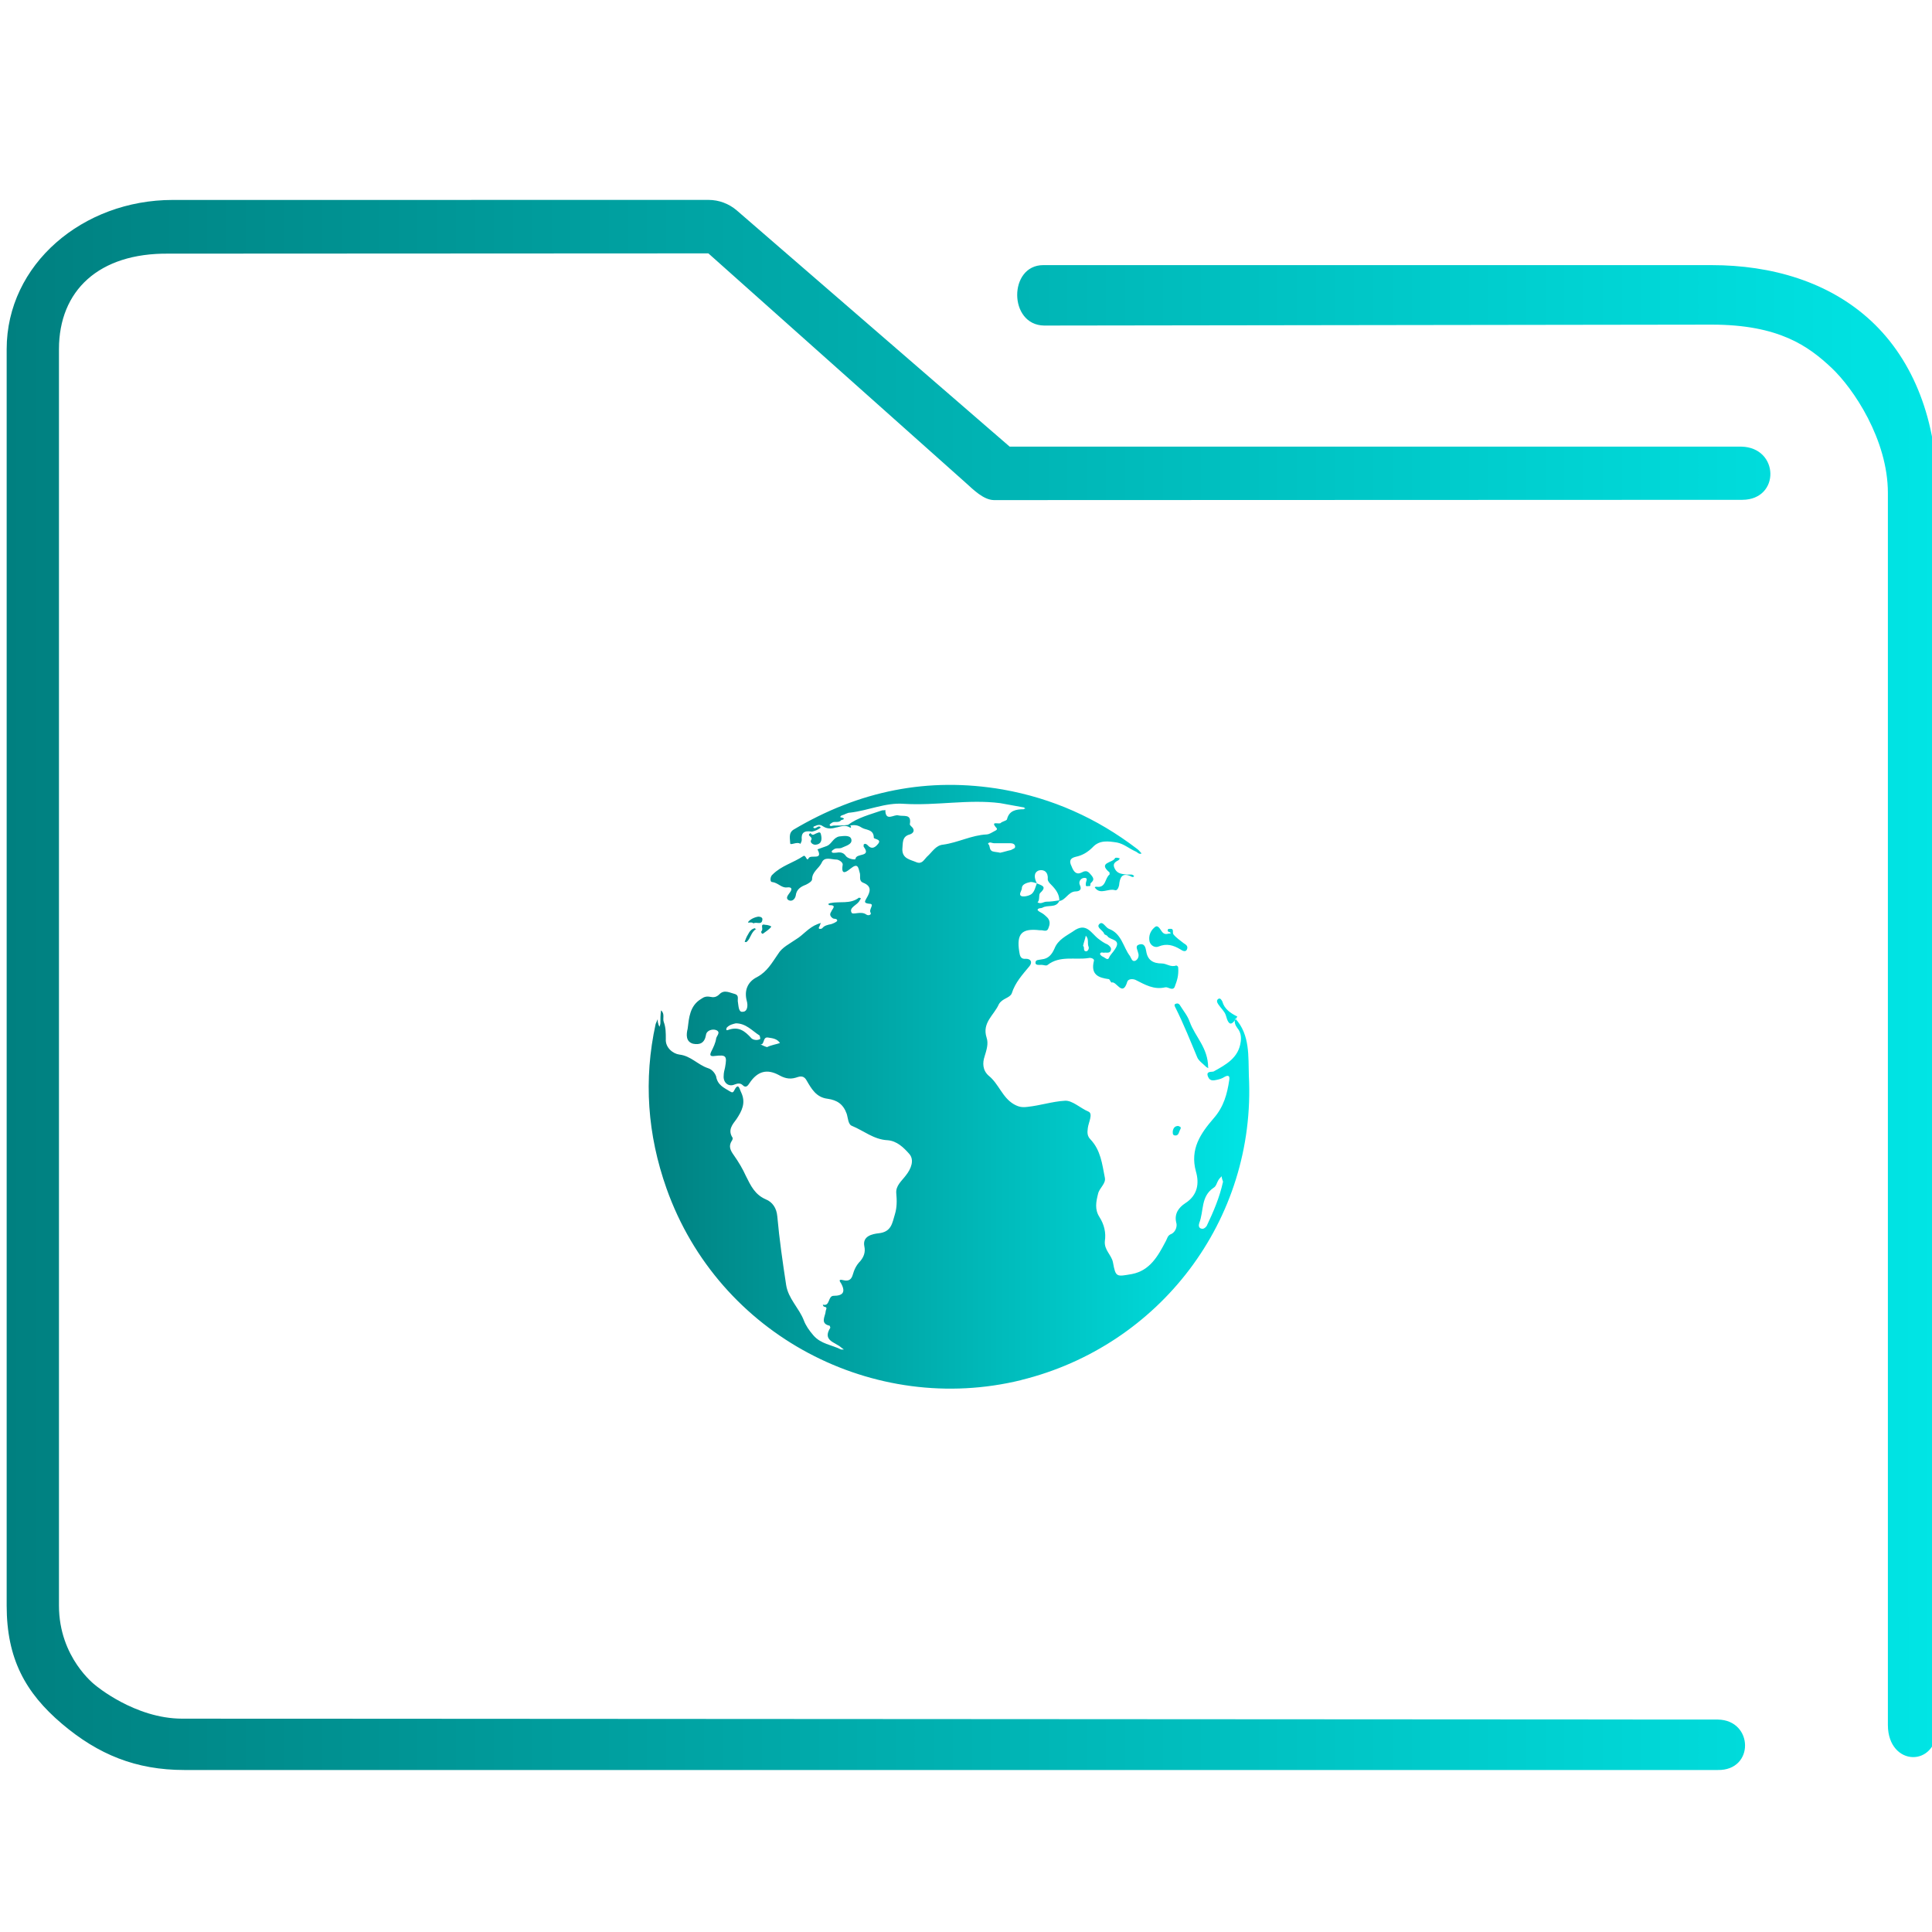 <?xml version="1.0" encoding="UTF-8" standalone="no"?>
<svg
   xmlns:dc="http://purl.org/dc/elements/1.1/"
   xmlns:cc="http://creativecommons.org/ns#"
   xmlns:rdf="http://www.w3.org/1999/02/22-rdf-syntax-ns#"
   xmlns:svg="http://www.w3.org/2000/svg"
   xmlns="http://www.w3.org/2000/svg"
   xmlns:xlink="http://www.w3.org/1999/xlink"
   xmlns:sodipodi="http://sodipodi.sourceforge.net/DTD/sodipodi-0.dtd"
   xmlns:inkscape="http://www.inkscape.org/namespaces/inkscape"
   width="64"
   version="1.1"
   height="64"
   id="svg17"
   sodipodi:docname="folder-html.svg"
   inkscape:version="1.0.1 (3bc2e813f5, 2020-09-07)">
  <sodipodi:namedview
     pagecolor="#ffffff"
     bordercolor="#666666"
     borderopacity="1"
     objecttolerance="10"
     gridtolerance="10"
     guidetolerance="10"
     inkscape:pageopacity="0"
     inkscape:pageshadow="2"
     inkscape:window-width="1920"
     inkscape:window-height="1016"
     id="namedview19"
     showgrid="false"
     inkscape:zoom="9.8125"
     inkscape:cx="32"
     inkscape:cy="32"
     inkscape:window-x="0"
     inkscape:window-y="0"
     inkscape:window-maximized="1"
     inkscape:current-layer="layer1"
     inkscape:document-rotation="0" />
  <defs
     id="defs5455">
    <linearGradient
       inkscape:collect="always"
       id="linearGradient842">
      <stop
         style="stop-color:#008080;stop-opacity:1"
         offset="0"
         id="stop838" />
      <stop
         style="stop-color:#00e5e5;stop-opacity:1"
         offset="1"
         id="stop840" />
    </linearGradient>
    <linearGradient
       inkscape:collect="always"
       xlink:href="#linearGradient842"
       id="linearGradient890"
       x1="406.059"
       y1="519.077"
       x2="425.956"
       y2="519.077"
       gradientUnits="userSpaceOnUse"
       gradientTransform="translate(0,0.721)" />
    <linearGradient
       inkscape:collect="always"
       xlink:href="#linearGradient842"
       id="linearGradient838"
       x1="6"
       y1="50"
       x2="94.006"
       y2="50"
       gradientUnits="userSpaceOnUse"
       gradientTransform="matrix(0.978,0,0,1,126.996,990.068)" />
  </defs>
  <g
     inkscape:label="Capa 1"
     inkscape:groupmode="layer"
     id="layer1"
     transform="translate(-384.571,-483.798)">
    <path
       d="m 425.56,517.471 v 0 0 c 0,0 0,0 0,0 0,0 0,0 0,0 z m -7.159,12.044 c -4.863,1.193 -10.018,-1.463 -11.751,-6.348 -0.63,-1.778 -0.765,-3.602 -0.36,-5.448 0.022,-0.045 0.045,-0.113 0.068,-0.158 0,0.045 0,0.113 0.022,0.158 0,0.022 0.022,0.068 0.045,0.09 0,-0.045 0.022,-0.068 0.022,-0.113 0,-0.135 0,-0.27 0.022,-0.428 0.135,0.113 0.045,0.27 0.09,0.383 0.068,0.18 0.068,0.36 0.068,0.563 -0.022,0.293 0.248,0.495 0.45,0.518 0.383,0.045 0.608,0.338 0.946,0.45 0.158,0.045 0.248,0.203 0.27,0.27 0.045,0.293 0.27,0.383 0.45,0.495 0.045,0.022 0.09,0.068 0.135,0 0.158,-0.315 0.18,-0.09 0.248,0.045 0.158,0.338 0.022,0.608 -0.158,0.878 -0.135,0.18 -0.293,0.36 -0.135,0.608 0.022,0.022 0,0.09 -0.022,0.113 -0.113,0.18 -0.045,0.315 0.068,0.473 0.158,0.225 0.293,0.45 0.405,0.698 0.158,0.315 0.293,0.608 0.653,0.765 0.225,0.09 0.36,0.293 0.383,0.563 0.068,0.765 0.18,1.531 0.293,2.274 0.068,0.45 0.428,0.765 0.585,1.171 0.068,0.18 0.18,0.338 0.315,0.495 0.248,0.293 0.608,0.315 0.923,0.473 0.022,0 0.068,0 0.09,0 -0.022,-0.022 -0.068,-0.045 -0.09,-0.068 -0.203,-0.18 -0.63,-0.225 -0.36,-0.653 0,-0.022 -0.022,-0.068 -0.022,-0.068 -0.315,-0.068 -0.158,-0.293 -0.135,-0.45 0,-0.09 0.09,-0.158 -0.045,-0.18 -0.022,0 -0.045,-0.045 -0.045,-0.068 0.248,0.068 0.158,-0.293 0.36,-0.293 0.293,0 0.405,-0.113 0.248,-0.405 -0.045,-0.068 -0.113,-0.158 0.068,-0.113 0.18,0.045 0.27,-0.022 0.315,-0.18 0.045,-0.158 0.113,-0.315 0.248,-0.45 0.113,-0.135 0.18,-0.293 0.135,-0.495 -0.068,-0.338 0.27,-0.405 0.473,-0.428 0.428,-0.045 0.45,-0.338 0.54,-0.63 0.068,-0.225 0.068,-0.45 0.045,-0.698 -0.022,-0.248 0.18,-0.405 0.315,-0.585 0.18,-0.225 0.293,-0.518 0.113,-0.72 -0.18,-0.203 -0.405,-0.428 -0.72,-0.45 -0.45,-0.022 -0.788,-0.315 -1.171,-0.473 -0.135,-0.045 -0.135,-0.27 -0.18,-0.405 -0.113,-0.315 -0.315,-0.45 -0.63,-0.495 -0.383,-0.045 -0.54,-0.338 -0.698,-0.608 -0.113,-0.203 -0.27,-0.113 -0.36,-0.09 -0.225,0.068 -0.405,0 -0.563,-0.09 -0.383,-0.203 -0.698,-0.135 -0.968,0.27 -0.045,0.068 -0.113,0.18 -0.225,0.068 -0.068,-0.068 -0.158,-0.068 -0.27,-0.022 -0.203,0.09 -0.383,-0.068 -0.36,-0.293 0,-0.09 0.022,-0.18 0.045,-0.27 0.068,-0.383 0.045,-0.428 -0.338,-0.383 -0.158,0.022 -0.18,-0.022 -0.113,-0.158 0.068,-0.135 0.135,-0.27 0.158,-0.428 0.022,-0.09 0.158,-0.203 0,-0.27 -0.113,-0.045 -0.315,0 -0.338,0.158 -0.045,0.27 -0.203,0.338 -0.428,0.293 -0.248,-0.068 -0.225,-0.315 -0.18,-0.495 0.045,-0.36 0.068,-0.765 0.45,-0.991 0.09,-0.068 0.18,-0.09 0.293,-0.068 0.113,0.022 0.203,0.022 0.315,-0.09 0.158,-0.158 0.338,-0.045 0.518,0 0.135,0.045 0.068,0.18 0.09,0.27 0.022,0.135 0.022,0.338 0.158,0.315 0.158,0 0.18,-0.203 0.135,-0.36 -0.09,-0.338 0.022,-0.63 0.338,-0.788 0.338,-0.18 0.495,-0.473 0.698,-0.765 0.135,-0.225 0.383,-0.338 0.608,-0.495 0.225,-0.135 0.405,-0.383 0.698,-0.495 0.045,-0.022 0.09,-0.022 0.113,-0.045 -0.022,0.045 -0.022,0.068 -0.045,0.113 -0.022,0.045 -0.045,0.068 0,0.09 0.022,0 0.068,0 0.09,-0.022 0.068,-0.09 0.18,-0.113 0.293,-0.135 0.068,-0.022 0.18,-0.068 0.203,-0.113 0,-0.09 -0.113,-0.045 -0.158,-0.09 -0.09,-0.068 -0.09,-0.135 -0.045,-0.203 0.045,-0.113 0.203,-0.225 -0.068,-0.225 0,0 -0.022,-0.022 -0.022,-0.045 0.022,0 0.045,-0.022 0.068,-0.022 0.315,-0.068 0.653,0.045 0.946,-0.18 0.022,0 0.045,0.022 0.068,0.022 -0.022,0.022 -0.022,0.045 -0.045,0.068 -0.068,0.158 -0.36,0.225 -0.27,0.405 0.045,0.09 0.315,-0.068 0.495,0.068 0.068,0.045 0.18,0 0.135,-0.068 -0.068,-0.113 0.158,-0.293 -0.045,-0.293 -0.203,-0.022 -0.135,-0.09 -0.09,-0.18 0.135,-0.225 0.18,-0.405 -0.113,-0.518 -0.158,-0.068 -0.068,-0.225 -0.113,-0.338 -0.045,-0.18 -0.068,-0.315 -0.293,-0.135 -0.09,0.068 -0.338,0.293 -0.27,-0.113 0.022,-0.09 -0.135,-0.18 -0.203,-0.18 -0.18,0 -0.405,-0.113 -0.495,0.113 -0.09,0.18 -0.315,0.293 -0.315,0.54 0,0.068 -0.113,0.135 -0.203,0.18 -0.18,0.068 -0.315,0.158 -0.338,0.36 -0.022,0.113 -0.113,0.203 -0.225,0.158 -0.135,-0.068 -0.022,-0.18 0.022,-0.248 0.09,-0.113 0.09,-0.203 -0.09,-0.18 -0.18,0.022 -0.293,-0.158 -0.495,-0.18 -0.068,0 -0.068,-0.18 0.022,-0.248 0.293,-0.293 0.675,-0.383 1.013,-0.608 0.09,-0.068 0.113,0.203 0.18,0.068 0.068,-0.135 0.495,0.09 0.293,-0.293 0.113,-0.045 0.203,-0.068 0.315,-0.113 0.158,-0.068 0.203,-0.27 0.405,-0.315 0.18,-0.022 0.383,-0.045 0.405,0.113 0.022,0.158 -0.203,0.203 -0.338,0.27 -0.068,0.022 -0.135,0 -0.203,0.022 -0.045,0.022 -0.113,0.068 -0.113,0.09 0,0.068 0.09,0.045 0.135,0.045 0.135,-0.022 0.248,-0.022 0.338,0.113 0.068,0.09 0.315,0.135 0.315,0.09 0.022,-0.203 0.54,-0.045 0.27,-0.405 0,-0.022 0,-0.068 0,-0.068 0.045,-0.045 0.09,-0.022 0.135,0.022 0.158,0.18 0.293,0.022 0.36,-0.068 0.09,-0.135 -0.158,-0.135 -0.158,-0.18 0,-0.293 -0.27,-0.248 -0.405,-0.338 -0.135,-0.09 -0.248,-0.09 -0.383,-0.068 0.045,0.022 0.045,0.09 0,0.068 -0.18,-0.113 -0.315,-0.022 -0.473,0 -0.158,0.045 -0.293,0.045 -0.428,-0.045 -0.09,-0.068 -0.18,-0.045 -0.27,0 -0.022,0 -0.045,0.022 -0.045,0.045 0,0 0.022,0.022 0.045,0.022 0.068,0 0.135,-0.113 0.203,-0.022 -0.09,0.068 -0.18,0.113 -0.293,0.135 v 0 c 0,0 0,0 0,0 -0.27,-0.045 -0.36,0.045 -0.338,0.27 0,0.045 -0.022,0.09 -0.045,0.135 -0.113,-0.09 -0.338,0.068 -0.338,-0.022 0,-0.135 -0.068,-0.338 0.113,-0.45 2.161,-1.283 4.457,-1.756 6.934,-1.328 1.643,0.293 3.107,0.946 4.435,1.959 0.068,0.045 0.113,0.113 0.158,0.158 -0.09,0.045 -0.135,-0.045 -0.203,-0.068 -0.203,-0.09 -0.383,-0.248 -0.608,-0.293 -0.293,-0.045 -0.585,-0.09 -0.81,0.158 -0.158,0.158 -0.338,0.27 -0.563,0.315 -0.18,0.045 -0.225,0.135 -0.135,0.315 0.068,0.18 0.158,0.293 0.338,0.203 0.158,-0.09 0.225,-0.022 0.315,0.09 0.113,0.135 0.068,0.18 -0.022,0.27 -0.022,0.022 0.022,0.113 -0.068,0.09 -0.113,0.022 -0.09,-0.022 -0.09,-0.09 0,-0.068 0.09,-0.18 -0.045,-0.18 -0.113,0 -0.203,0.113 -0.158,0.225 0.09,0.18 -0.022,0.225 -0.158,0.225 -0.225,0.022 -0.315,0.293 -0.518,0.315 -0.113,0.248 -0.383,0.113 -0.563,0.225 -0.045,0.022 -0.135,0 -0.158,0.068 0,0.022 0.068,0.068 0.113,0.09 0.09,0.045 0.158,0.113 0.225,0.18 0.09,0.113 0.068,0.225 0.022,0.338 -0.045,0.135 -0.158,0.068 -0.248,0.068 -0.022,0 -0.045,0 -0.045,0 -0.585,-0.068 -0.765,0.113 -0.675,0.698 0.022,0.113 0.022,0.27 0.225,0.248 0.158,0 0.225,0.113 0.113,0.248 -0.225,0.27 -0.473,0.54 -0.585,0.9 -0.068,0.158 -0.315,0.158 -0.428,0.36 -0.158,0.36 -0.563,0.608 -0.405,1.103 0.068,0.203 0,0.405 -0.068,0.63 -0.068,0.203 -0.068,0.45 0.135,0.63 0.338,0.27 0.45,0.72 0.833,0.945 0.158,0.09 0.27,0.113 0.45,0.09 0.428,-0.045 0.833,-0.18 1.238,-0.203 0.248,-0.022 0.518,0.248 0.788,0.36 0.158,0.068 0,0.36 -0.022,0.54 -0.022,0.158 -0.022,0.27 0.09,0.383 0.338,0.36 0.383,0.81 0.473,1.261 0.045,0.203 -0.18,0.338 -0.225,0.54 -0.068,0.27 -0.113,0.518 0.045,0.765 0.158,0.248 0.225,0.518 0.18,0.81 -0.022,0.293 0.225,0.45 0.27,0.698 0.09,0.495 0.113,0.473 0.63,0.383 0.585,-0.113 0.855,-0.585 1.103,-1.058 0.068,-0.113 0.068,-0.225 0.203,-0.27 0.135,-0.068 0.203,-0.248 0.158,-0.383 -0.068,-0.293 0.09,-0.495 0.293,-0.63 0.428,-0.27 0.473,-0.675 0.36,-1.058 -0.203,-0.743 0.158,-1.261 0.585,-1.756 0.338,-0.383 0.45,-0.81 0.518,-1.261 0.022,-0.113 0,-0.203 -0.158,-0.113 -0.068,0.045 -0.135,0.068 -0.225,0.09 -0.113,0.022 -0.248,0.068 -0.315,-0.09 -0.09,-0.203 0.113,-0.158 0.18,-0.18 0.405,-0.225 0.833,-0.45 0.9,-0.991 0.022,-0.158 0,-0.315 -0.113,-0.45 -0.068,-0.09 -0.113,-0.203 -0.068,-0.315 0.495,0.54 0.428,1.261 0.45,1.891 0.248,4.795 -2.972,8.96 -7.541,10.085 z m -8.667,-11.413 c -0.248,-0.158 -0.45,-0.405 -0.788,-0.405 -0.09,0.022 -0.203,0.045 -0.293,0.135 -0.022,0.022 -0.045,0.113 0.022,0.09 0.36,-0.135 0.563,0.022 0.788,0.27 0.045,0.045 0.18,0.09 0.293,0.022 0,-0.045 -0.022,-0.113 -0.022,-0.113 z m 0.675,0.248 c -0.09,-0.135 -0.225,-0.158 -0.383,-0.18 -0.203,-0.045 -0.113,0.248 -0.27,0.225 0.068,0.022 0.135,0.068 0.225,0.09 0.135,-0.068 0.293,-0.09 0.428,-0.135 z m 7.789,-6.506 c 0,-0.09 -0.09,-0.113 -0.158,-0.113 -0.18,0 -0.36,0 -0.54,0 -0.068,0 -0.158,-0.068 -0.203,0.022 0.09,0.045 0.022,0.203 0.158,0.248 0.068,0.022 0.158,0.022 0.248,0.045 0.113,-0.022 0.248,-0.068 0.36,-0.09 0.068,-0.045 0.135,-0.045 0.135,-0.113 z m 0.72,1.216 c 0.135,0.068 0.36,0.09 0.113,0.315 -0.068,0.068 0,0.225 -0.09,0.315 0.113,0.068 0.203,-0.022 0.293,-0.022 0.135,0 0.293,-0.022 0.428,-0.045 0,-0.203 -0.113,-0.36 -0.27,-0.518 -0.045,-0.045 -0.113,-0.113 -0.113,-0.18 0.022,-0.225 -0.113,-0.338 -0.293,-0.293 -0.18,0.068 -0.158,0.248 -0.068,0.428 z m -0.203,-0.045 c -0.113,0.022 -0.293,0.068 -0.293,0.203 0,0.09 -0.135,0.225 0,0.27 0.09,0.022 0.27,-0.022 0.338,-0.09 0.09,-0.09 0.113,-0.225 0.158,-0.338 -0.068,-0.022 -0.135,-0.045 -0.203,-0.045 z m -1.463,-1.576 c 0.09,0 0.18,-0.068 0.27,-0.113 0.045,-0.022 0.09,-0.045 0.068,-0.09 -0.248,-0.27 0.09,-0.113 0.135,-0.18 0.045,-0.045 0.18,-0.068 0.203,-0.113 0.068,-0.293 0.293,-0.338 0.563,-0.338 -0.022,0 0.022,-0.022 0.045,-0.022 -0.022,-0.022 -0.045,-0.045 -0.09,-0.045 -0.248,-0.045 -0.495,-0.09 -0.743,-0.135 -1.058,-0.135 -2.116,0.09 -3.197,0.022 -0.608,-0.045 -1.171,0.225 -1.778,0.293 -0.09,0 -0.18,0.068 -0.27,0.09 -0.022,0 -0.09,0.068 -0.022,0.068 0.203,0.045 0,0.09 0,0.09 -0.068,0.09 -0.18,0.045 -0.27,0.068 -0.045,0.022 -0.113,0.068 -0.113,0.09 0.022,0.068 0.09,0.022 0.135,0.022 0.158,0 0.315,0 0.473,-0.022 v 0 c 0.338,-0.248 0.72,-0.338 1.103,-0.473 0.045,-0.022 0.09,0 0.135,-0.022 0,0.405 0.293,0.135 0.428,0.18 0.18,0.045 0.45,-0.068 0.383,0.293 0,0.022 0.022,0.045 0.045,0.068 0.135,0.113 0.09,0.225 -0.045,0.27 -0.27,0.068 -0.225,0.293 -0.248,0.495 0,0.315 0.27,0.338 0.473,0.428 0.18,0.068 0.248,-0.09 0.338,-0.18 0.18,-0.158 0.293,-0.383 0.54,-0.405 0.495,-0.068 0.945,-0.315 1.441,-0.338 z m 7.834,11.504 c -0.022,-0.068 -0.045,-0.113 -0.045,-0.18 -0.045,0.045 -0.09,0.09 -0.113,0.135 -0.045,0.068 -0.068,0.203 -0.158,0.248 -0.428,0.293 -0.315,0.765 -0.473,1.171 -0.022,0.068 -0.022,0.158 0.068,0.18 0.068,0.022 0.135,-0.022 0.18,-0.09 0.225,-0.473 0.428,-0.946 0.54,-1.463 z m -1.598,-6.461 c -0.068,0.158 -0.225,0 -0.315,0.022 -0.383,0.09 -0.675,-0.09 -0.991,-0.248 -0.113,-0.045 -0.248,-0.022 -0.27,0.068 -0.158,0.518 -0.36,-0.045 -0.518,0.022 -0.022,0 -0.068,-0.113 -0.09,-0.113 -0.36,-0.045 -0.608,-0.158 -0.495,-0.608 0.022,-0.068 -0.113,-0.113 -0.18,-0.09 -0.45,0.068 -0.946,-0.09 -1.351,0.225 -0.045,0.045 -0.135,0 -0.203,0 -0.068,0 -0.203,0.022 -0.203,-0.068 0,-0.113 0.113,-0.09 0.203,-0.113 0.225,-0.022 0.338,-0.158 0.428,-0.36 0.113,-0.293 0.405,-0.428 0.608,-0.563 0.45,-0.338 0.608,0.068 0.855,0.248 0.09,0.068 0.18,0.135 0.293,0.18 0.068,0.045 0.135,0.113 0.113,0.18 -0.022,0.113 -0.113,0.09 -0.203,0.09 -0.045,0.022 -0.135,-0.045 -0.158,0.045 0,0.022 0.045,0.068 0.09,0.09 0.068,0.022 0.158,0.135 0.203,0.045 0.045,-0.113 0.135,-0.18 0.203,-0.293 0.225,-0.338 -0.158,-0.293 -0.248,-0.428 -0.022,-0.045 -0.113,-0.045 -0.113,-0.09 -0.045,-0.113 -0.27,-0.203 -0.158,-0.315 0.113,-0.113 0.203,0.113 0.315,0.158 0.428,0.158 0.473,0.608 0.698,0.9 0.045,0.068 0.068,0.203 0.18,0.158 0.09,-0.045 0.135,-0.158 0.09,-0.27 -0.022,-0.113 -0.113,-0.225 0.045,-0.27 0.18,-0.045 0.203,0.113 0.225,0.225 0.045,0.293 0.225,0.405 0.518,0.405 0.158,0 0.293,0.135 0.473,0.068 0.022,0 0.068,0.022 0.068,0.068 0.022,0.27 -0.045,0.45 -0.113,0.63 z m -2.859,-1.328 c -0.045,-0.113 0.022,-0.248 -0.09,-0.36 -0.022,0.113 -0.068,0.225 -0.09,0.338 0.068,0.045 -0.022,0.18 0.113,0.18 0.068,-0.022 0.09,-0.113 0.068,-0.158 z m 2.656,-0.428 c -0.09,0.022 -0.158,0.022 -0.225,-0.068 -0.068,-0.09 -0.135,-0.248 -0.248,-0.135 -0.135,0.113 -0.203,0.293 -0.158,0.473 0.045,0.135 0.18,0.203 0.293,0.158 0.27,-0.113 0.495,-0.045 0.72,0.09 0.068,0.045 0.18,0.113 0.225,0 0.045,-0.113 -0.045,-0.158 -0.113,-0.203 -0.113,-0.09 -0.248,-0.18 -0.338,-0.293 -0.045,-0.068 0.045,-0.203 -0.135,-0.18 -0.022,0 -0.045,0 -0.045,0.022 -0.045,0.09 0.068,0.068 0.09,0.113 0,0.022 -0.022,0.022 -0.068,0.022 z m 0.698,2.927 c -0.068,-0.203 -0.203,-0.36 -0.315,-0.54 -0.022,-0.045 -0.068,-0.09 -0.135,-0.068 -0.09,0.022 -0.045,0.09 -0.022,0.135 0.27,0.54 0.495,1.103 0.72,1.643 0.045,0.113 0.18,0.203 0.293,0.315 0.022,0.022 0.045,0.022 0.068,0.045 0,-0.022 0.022,-0.068 0,-0.022 0,-0.653 -0.428,-1.013 -0.608,-1.508 z m -2.476,-5.065 c -0.09,-0.158 -0.022,-0.225 0.113,-0.293 0.022,-0.022 0.068,-0.068 0.022,-0.068 -0.045,-0.022 -0.135,-0.022 -0.135,0 -0.068,0.158 -0.585,0.135 -0.18,0.473 0,0 0,0.068 0,0.068 -0.158,0.113 -0.113,0.45 -0.428,0.405 -0.022,0 -0.09,0 -0.045,0.045 0.18,0.225 0.428,0 0.653,0.068 0.068,0.022 0.113,-0.068 0.135,-0.158 0.022,-0.248 0.09,-0.45 0.405,-0.293 0.022,0.022 0.09,0.022 0.09,-0.022 0,0 -0.045,-0.045 -0.09,-0.045 -0.045,0 -0.113,0 -0.158,0 -0.158,-0.022 -0.293,-0.022 -0.383,-0.18 z m 4.052,4.885 c -0.225,-0.113 -0.428,-0.248 -0.495,-0.495 -0.022,-0.045 -0.068,-0.135 -0.135,-0.09 -0.068,0.045 -0.045,0.113 0,0.18 0.09,0.135 0.203,0.225 0.248,0.36 0.113,0.428 0.225,0.293 0.383,0.045 0,0 0,0 0,0 z m -14.137,-6.078 c -0.158,0.09 0.09,0.113 0.022,0.225 -0.068,0.113 0.113,0.18 0.158,0.158 0.203,-0.022 0.203,-0.203 0.158,-0.36 -0.022,-0.09 -0.113,-0.022 -0.18,0 -0.068,0.045 -0.113,0.045 -0.158,-0.022 -0.022,0 0,0 0,0 z m -1.598,2.881 c 0.022,-0.09 -0.068,-0.113 -0.135,-0.113 -0.135,0.022 -0.27,0.09 -0.338,0.18 -0.022,0.045 0.135,-0.022 0.18,0.045 0.09,-0.068 0.27,0.068 0.293,-0.113 z m -0.022,0.36 c -0.045,0.045 0.022,0.113 0.045,0.09 0.09,-0.068 0.203,-0.135 0.27,-0.225 0.022,-0.022 -0.113,-0.068 -0.203,-0.068 -0.18,-0.045 -0.045,0.135 -0.113,0.203 z m 13.8,6.461 c -0.113,0 -0.158,0.068 -0.18,0.158 0,0.068 -0.022,0.158 0.09,0.158 0.113,0 0.113,-0.135 0.158,-0.203 0.045,-0.09 -0.022,-0.09 -0.068,-0.113 z m -14.025,-6.551 c -0.113,0.022 -0.18,0.113 -0.225,0.203 -0.045,0.068 -0.09,0.18 -0.113,0.248 0.022,0 0.045,0.022 0.068,0 0.135,-0.113 0.135,-0.315 0.315,-0.428 -0.045,0 -0.045,-0.022 -0.045,-0.022 z"
       id="path2-3"
       style="fill:url(#linearGradient890);fill-opacity:1;stroke-width:0.225" />
    <g
       transform="matrix(0.743,0,0,0.743,286.074,-256.344)"
       id="g4">
      <path
         style="color:#000000;font-style:normal;font-variant:normal;font-weight:normal;font-stretch:normal;font-size:medium;line-height:normal;font-family:Sans;-inkscape-font-specification:Sans;text-indent:0;text-align:start;text-decoration:none;text-decoration-line:none;letter-spacing:normal;word-spacing:normal;text-transform:none;writing-mode:lr-tb;direction:ltr;baseline-shift:baseline;text-anchor:start;display:inline;overflow:visible;visibility:visible;opacity:1;fill:url(#linearGradient838);fill-opacity:1;fill-rule:nonzero;stroke:none;stroke-width:3.956;marker:none;enable-background:accumulate"
         d="m 140.261,1005.068 c -3.989,0 -7.397,2.86 -7.397,6.656 v 56.017 c 0,2.365 0.836,3.884 2.46,5.263 1.624,1.379 3.309,2.064 5.46,2.064 h 68.371 c 1.641,0.029 1.595,-2.225 3.9e-4,-2.249 l -68.466,-0.04 c -2.116,0 -3.874,-1.493 -3.874,-1.493 0,0 -1.62,-1.216 -1.62,-3.546 v -56.017 c 0,-2.616 1.779,-4.295 4.887,-4.261 l 24.067,-0.012 11.476,10.231 c 0.347,0.313 0.791,0.759 1.253,0.769 l 33.37,-0.012 c 1.702,-0.01 1.648,-2.344 -0.054,-2.372 h -32.613 l -12.165,-10.531 c -0.351,-0.301 -0.795,-0.467 -1.253,-0.469 z m 38.818,2.906 c -1.553,0 -1.556,2.671 0.039,2.694 l 29.763,-0.041 c 3.016,0 4.322,0.973 5.326,1.91 1.004,0.937 2.53,3.23 2.53,5.593 v 54.938 c 0.009,1.859 2.198,1.92 2.205,0.064 l -0.006,-55.002 c -3.1e-4,-3.21 -1.05,-5.898 -2.934,-7.656 -1.884,-1.758 -4.45,-2.5 -7.122,-2.5 h -29.618 c -0.061,0 -0.122,0 -0.183,0 z"
         id="path2-3-3"
         sodipodi:nodetypes="sssssccscsssccccccccsccsssccssscc" />
    </g>
  </g>
</svg>
